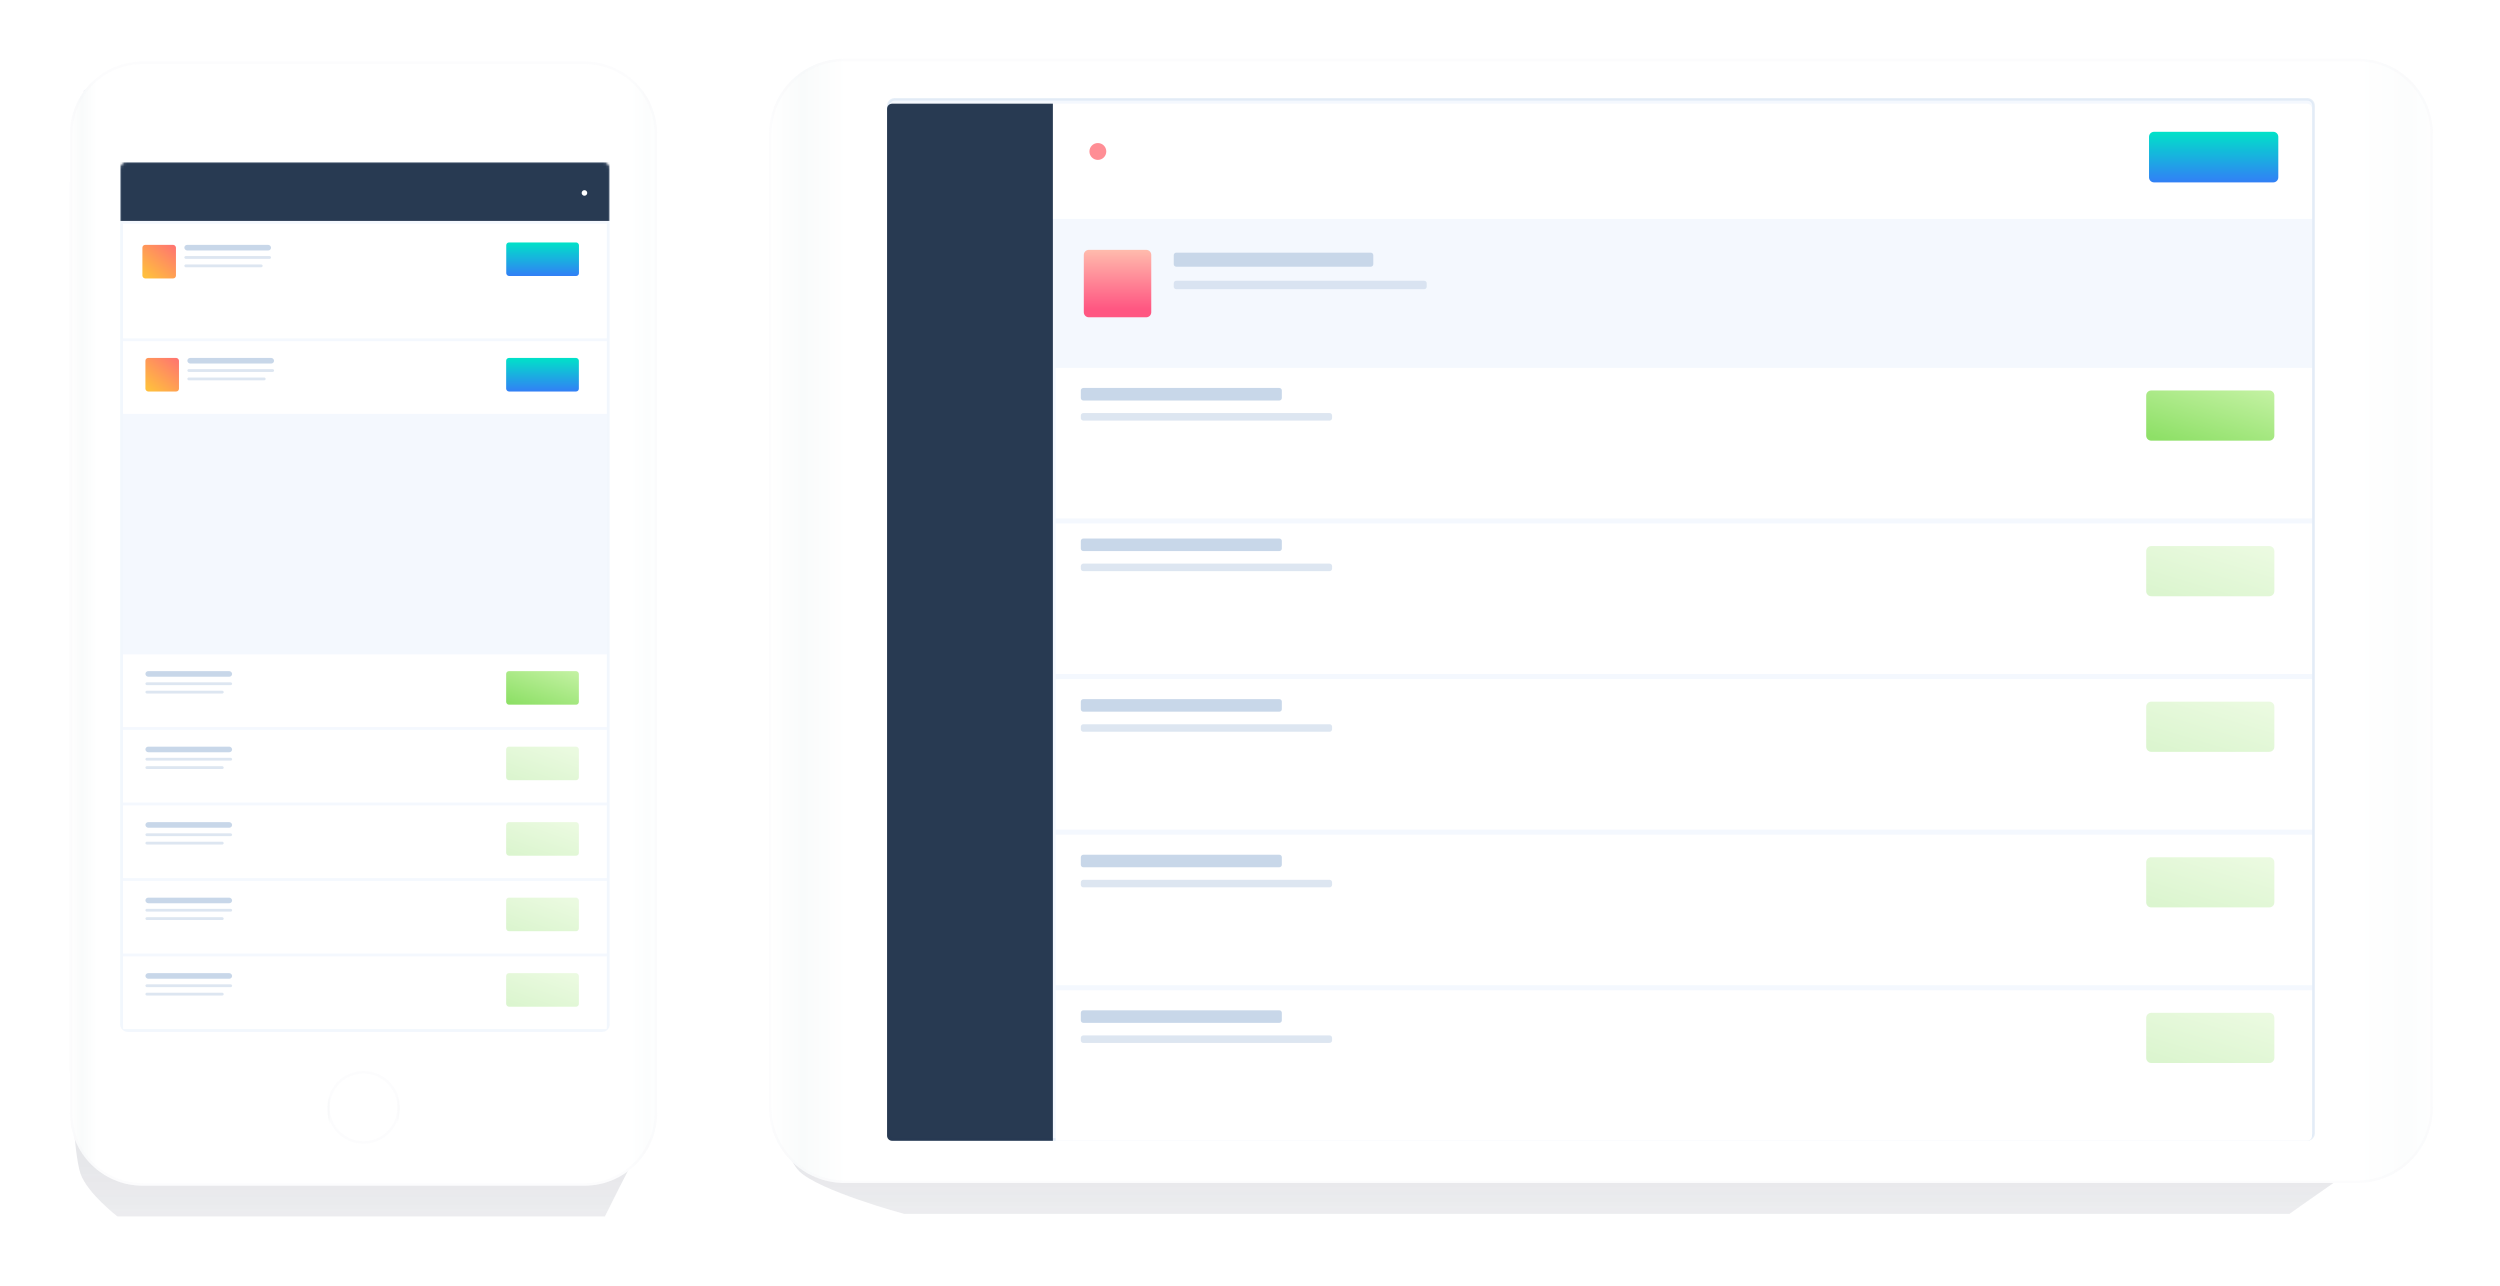 <svg width="894" height="460" viewBox="0 0 894 460" fill="none" xmlns="http://www.w3.org/2000/svg">
<g opacity="0.522" filter="url(#filter0_f_0_1428)">
<path fill-rule="evenodd" clip-rule="evenodd" d="M289.162 31.385L319.259 25.02H836.522L857.285 38.978L865.278 64.077L868.995 390.401C868.995 390.401 856.563 409.225 851.949 411.482C847.335 413.739 818.716 434.083 818.716 434.083H323.307C323.307 434.083 292.765 425.848 285.746 418.764C278.727 411.68 275 382.086 275 382.086V64.077L289.162 31.385Z" fill="url(#paint0_linear_0_1428)"/>
</g>
<path fill-rule="evenodd" clip-rule="evenodd" d="M275 48C275 33.088 287.088 21 302 21H843C857.912 21 870 33.088 870 48V396.027C870 410.939 857.912 423.027 843 423.027H302C287.088 423.027 275 410.939 275 396.027V48Z" fill="url(#paint1_linear_0_1428)"/>
<path d="M302 21.45H843C857.663 21.45 869.55 33.337 869.55 48V396.027C869.55 410.69 857.663 422.577 843 422.577H302C287.337 422.577 275.45 410.69 275.45 396.027V48C275.45 33.337 287.337 21.45 302 21.45Z" stroke="#F0F1F6" stroke-opacity="0.234" stroke-width="0.9"/>
<path opacity="0.448" d="M319.913 35.521H825.087C826.33 35.521 827.337 36.528 827.337 37.771V405.251C827.337 406.494 826.33 407.501 825.087 407.501H319.913C318.67 407.501 317.663 406.494 317.663 405.251V37.771C317.663 36.528 318.67 35.521 319.913 35.521Z" fill="#E6F0FD" stroke="#C7D8EC" stroke-width="0.9"/>
<path fill-rule="evenodd" clip-rule="evenodd" d="M387.568 91.145C387.568 90.15 388.373 89.345 389.368 89.345H409.889C410.883 89.345 411.689 90.15 411.689 91.145V111.666C411.689 112.66 410.883 113.466 409.889 113.466H389.368C388.373 113.466 387.568 112.66 387.568 111.666V91.145Z" fill="url(#paint2_linear_0_1428)"/>
<path fill-rule="evenodd" clip-rule="evenodd" d="M356.41 37.081H824.982C825.976 37.081 826.782 37.887 826.782 38.881V78.289H356.41V37.081Z" fill="white"/>
<path fill-rule="evenodd" clip-rule="evenodd" d="M389.578 54.167C389.578 52.502 390.928 51.152 392.593 51.152V51.152C394.258 51.152 395.608 52.502 395.608 54.167V54.167C395.608 55.832 394.258 57.182 392.593 57.182V57.182C390.928 57.182 389.578 55.832 389.578 54.167V54.167Z" fill="#FF8E95"/>
<path fill-rule="evenodd" clip-rule="evenodd" d="M377.517 187.195H826.782V241.038H377.517V187.195Z" fill="white"/>
<path fill-rule="evenodd" clip-rule="evenodd" d="M386.502 193.479C386.502 192.982 386.905 192.579 387.402 192.579H457.485C457.982 192.579 458.385 192.982 458.385 193.479V196.166C458.385 196.663 457.982 197.066 457.485 197.066H387.402C386.905 197.066 386.502 196.663 386.502 196.166V193.479Z" fill="#C8D7E9"/>
<path opacity="0.615" fill-rule="evenodd" clip-rule="evenodd" d="M386.502 202.453C386.502 201.956 386.905 201.553 387.402 201.553H475.455C475.952 201.553 476.355 201.956 476.355 202.453V203.345C476.355 203.842 475.952 204.245 475.455 204.245H387.402C386.905 204.245 386.502 203.842 386.502 203.345V202.453Z" fill="#C8D7E9"/>
<path opacity="0.317" fill-rule="evenodd" clip-rule="evenodd" d="M767.479 197.071C767.479 196.077 768.285 195.271 769.279 195.271H811.504C812.498 195.271 813.304 196.077 813.304 197.071V211.419C813.304 212.413 812.498 213.219 811.504 213.219H769.279C768.285 213.219 767.479 212.413 767.479 211.419V197.071Z" fill="url(#paint3_linear_0_1428)"/>
<rect x="377.517" y="131.557" width="449.265" height="53.843" fill="white"/>
<path fill-rule="evenodd" clip-rule="evenodd" d="M386.502 139.636C386.502 139.139 386.905 138.736 387.402 138.736H457.485C457.982 138.736 458.385 139.139 458.385 139.636V142.323C458.385 142.82 457.982 143.223 457.485 143.223H387.402C386.905 143.223 386.502 142.82 386.502 142.323V139.636Z" fill="#C8D7E9"/>
<path opacity="0.615" fill-rule="evenodd" clip-rule="evenodd" d="M386.502 148.61C386.502 148.113 386.905 147.71 387.402 147.71H475.455C475.952 147.71 476.355 148.113 476.355 148.61V149.502C476.355 149.999 475.952 150.402 475.455 150.402H387.402C386.905 150.402 386.502 149.999 386.502 149.502V148.61Z" fill="#C8D7E9"/>
<path fill-rule="evenodd" clip-rule="evenodd" d="M767.479 141.434C767.479 140.44 768.285 139.634 769.279 139.634H811.504C812.498 139.634 813.304 140.44 813.304 141.434V155.781C813.304 156.776 812.498 157.581 811.504 157.581H769.279C768.285 157.581 767.479 156.776 767.479 155.781V141.434Z" fill="url(#paint4_linear_0_1428)"/>
<path fill-rule="evenodd" clip-rule="evenodd" d="M377.517 242.833H826.782V296.676H377.517V242.833Z" fill="white"/>
<path fill-rule="evenodd" clip-rule="evenodd" d="M386.502 250.912C386.502 250.415 386.905 250.012 387.402 250.012H457.485C457.982 250.012 458.385 250.415 458.385 250.912V253.599C458.385 254.096 457.982 254.499 457.485 254.499H387.402C386.905 254.499 386.502 254.096 386.502 253.599V250.912Z" fill="#C8D7E9"/>
<path opacity="0.615" fill-rule="evenodd" clip-rule="evenodd" d="M386.502 259.886C386.502 259.389 386.905 258.986 387.402 258.986H475.455C475.952 258.986 476.355 259.389 476.355 259.886V260.778C476.355 261.275 475.952 261.678 475.455 261.678H387.402C386.905 261.678 386.502 261.275 386.502 260.778V259.886Z" fill="#C8D7E9"/>
<path opacity="0.317" fill-rule="evenodd" clip-rule="evenodd" d="M767.479 252.709C767.479 251.715 768.285 250.909 769.279 250.909H811.504C812.498 250.909 813.304 251.715 813.304 252.709V267.057C813.304 268.051 812.498 268.857 811.504 268.857H769.279C768.285 268.857 767.479 268.051 767.479 267.057V252.709Z" fill="url(#paint5_linear_0_1428)"/>
<path fill-rule="evenodd" clip-rule="evenodd" d="M377.517 298.47H826.782V352.313H377.517V298.47Z" fill="white"/>
<path fill-rule="evenodd" clip-rule="evenodd" d="M386.502 306.549C386.502 306.052 386.905 305.649 387.402 305.649H457.485C457.982 305.649 458.385 306.052 458.385 306.549V309.236C458.385 309.733 457.982 310.136 457.485 310.136H387.402C386.905 310.136 386.502 309.733 386.502 309.236V306.549Z" fill="#C8D7E9"/>
<path opacity="0.615" fill-rule="evenodd" clip-rule="evenodd" d="M386.502 315.523C386.502 315.026 386.905 314.623 387.402 314.623H475.455C475.952 314.623 476.355 315.026 476.355 315.523V316.415C476.355 316.912 475.952 317.315 475.455 317.315H387.402C386.905 317.315 386.502 316.912 386.502 316.415V315.523Z" fill="#C8D7E9"/>
<path opacity="0.317" fill-rule="evenodd" clip-rule="evenodd" d="M767.479 308.347C767.479 307.353 768.285 306.547 769.279 306.547H811.504C812.498 306.547 813.304 307.353 813.304 308.347V322.695C813.304 323.689 812.498 324.495 811.504 324.495H769.279C768.285 324.495 767.479 323.689 767.479 322.695V308.347Z" fill="url(#paint6_linear_0_1428)"/>
<path fill-rule="evenodd" clip-rule="evenodd" d="M377.517 354.108H826.782V406.151C826.782 407.145 825.976 407.951 824.982 407.951H377.517V354.108Z" fill="white"/>
<path fill-rule="evenodd" clip-rule="evenodd" d="M386.502 362.187C386.502 361.69 386.905 361.287 387.402 361.287H457.485C457.982 361.287 458.385 361.69 458.385 362.187V364.874C458.385 365.371 457.982 365.774 457.485 365.774H387.402C386.905 365.774 386.502 365.371 386.502 364.874V362.187Z" fill="#C8D7E9"/>
<path opacity="0.615" fill-rule="evenodd" clip-rule="evenodd" d="M386.502 371.161C386.502 370.664 386.905 370.261 387.402 370.261H475.455C475.952 370.261 476.355 370.664 476.355 371.161V372.053C476.355 372.55 475.952 372.953 475.455 372.953H387.402C386.905 372.953 386.502 372.55 386.502 372.053V371.161Z" fill="#C8D7E9"/>
<path opacity="0.317" fill-rule="evenodd" clip-rule="evenodd" d="M767.479 363.984C767.479 362.99 768.285 362.184 769.279 362.184H811.504C812.498 362.184 813.304 362.99 813.304 363.984V378.332C813.304 379.326 812.498 380.132 811.504 380.132H769.279C768.285 380.132 767.479 379.326 767.479 378.332V363.984Z" fill="url(#paint7_linear_0_1428)"/>
<path fill-rule="evenodd" clip-rule="evenodd" d="M768.488 48.932C768.488 47.938 769.294 47.132 770.288 47.132H812.921C813.915 47.132 814.721 47.938 814.721 48.932V63.423C814.721 64.417 813.915 65.223 812.921 65.223H770.288C769.294 65.223 768.488 64.417 768.488 63.423V48.932Z" fill="url(#paint8_linear_0_1428)"/>
<path opacity="0.958" fill-rule="evenodd" clip-rule="evenodd" d="M317.213 38.881C317.213 37.887 318.019 37.081 319.013 37.081H376.512V407.951H319.013C318.019 407.951 317.213 407.145 317.213 406.151V38.881Z" fill="#20324B"/>
<path fill-rule="evenodd" clip-rule="evenodd" d="M419.73 91.25C419.73 90.753 420.133 90.35 420.63 90.35H490.19C490.687 90.35 491.09 90.753 491.09 91.25V94.475C491.09 94.972 490.687 95.375 490.19 95.375H420.63C420.133 95.375 419.73 94.972 419.73 94.475V91.25Z" fill="#C8D7E9"/>
<path opacity="0.615" fill-rule="evenodd" clip-rule="evenodd" d="M419.73 101.3C419.73 100.803 420.133 100.4 420.63 100.4H509.286C509.783 100.4 510.186 100.803 510.186 101.3V102.516C510.186 103.013 509.783 103.416 509.286 103.416H420.63C420.133 103.416 419.73 103.013 419.73 102.516V101.3Z" fill="#C8D7E9"/>
<g opacity="0.522" filter="url(#filter1_f_0_1428)">
<path fill-rule="evenodd" clip-rule="evenodd" d="M29.983 32.364L40.573 26H222.574L229.88 39.956L232.692 65.05L234 391.325C234 391.325 229.626 410.146 228.002 412.403C226.379 414.66 216.309 435 216.309 435H41.997C41.997 435 31.25 426.767 28.781 419.684C26.311 412.601 25 383.012 25 383.012V65.05L29.983 32.364Z" fill="url(#paint9_linear_0_1428)"/>
</g>
<path fill-rule="evenodd" clip-rule="evenodd" d="M25 48C25 33.641 36.641 22 51 22H209C223.359 22 235 33.641 235 48V398C235 412.359 223.359 424 209 424H51C36.641 424 25 412.359 25 398V48Z" fill="url(#paint10_linear_0_1428)"/>
<path d="M51 22.45H209C223.111 22.45 234.55 33.889 234.55 48V398C234.55 412.111 223.111 423.55 209 423.55H51C36.889 423.55 25.45 412.111 25.45 398V48C25.45 33.889 36.889 22.45 51 22.45Z" stroke="#F0F1F6" stroke-opacity="0.234" stroke-width="0.9"/>
<g filter="url(#filter2_i_0_1428)">
<path fill-rule="evenodd" clip-rule="evenodd" d="M130 409C137.18 409 143 403.18 143 396C143 388.82 137.18 383 130 383C122.82 383 117 388.82 117 396C117 403.18 122.82 409 130 409Z" fill="url(#paint11_linear_0_1428)"/>
</g>
<path d="M142.55 396C142.55 402.931 136.931 408.55 130 408.55C123.069 408.55 117.45 402.931 117.45 396C117.45 389.069 123.069 383.45 130 383.45C136.931 383.45 142.55 389.069 142.55 396Z" stroke="#F0F1F6" stroke-opacity="0.234" stroke-width="0.9"/>
<g opacity="0.448">
<path fill-rule="evenodd" clip-rule="evenodd" d="M43 60.7C43 59.209 44.209 58 45.7 58H215.3C216.791 58 218 59.209 218 60.7V366.3C218 367.791 216.791 369 215.3 369H45.7C44.209 369 43 367.791 43 366.3V60.7Z" fill="#E6F0FD"/>
<path d="M45.7 58.45H215.3C216.543 58.45 217.55 59.457 217.55 60.7V366.3C217.55 367.543 216.543 368.55 215.3 368.55H45.7C44.457 368.55 43.45 367.543 43.45 366.3V60.7C43.45 59.457 44.457 58.45 45.7 58.45Z" stroke="#C7D8EC" stroke-opacity="0.135" stroke-width="0.9"/>
</g>
<mask id="mask0_0_1428" style="mask-type:alpha" maskUnits="userSpaceOnUse" x="43" y="58" width="175" height="311">
<path fill-rule="evenodd" clip-rule="evenodd" d="M43 60.7C43 59.209 44.209 58 45.7 58H215.3C216.791 58 218 59.209 218 60.7V366.3C218 367.791 216.791 369 215.3 369H45.7C44.209 369 43 367.791 43 366.3V60.7Z" fill="white"/>
<path d="M45.7 58.45H215.3C216.543 58.45 217.55 59.457 217.55 60.7V366.3C217.55 367.543 216.543 368.55 215.3 368.55H45.7C44.457 368.55 43.45 367.543 43.45 366.3V60.7C43.45 59.457 44.457 58.45 45.7 58.45Z" stroke="white" stroke-width="0.9"/>
</mask>
<g mask="url(#mask0_0_1428)">
<rect x="44" y="80" width="173" height="41" fill="white"/>
<rect x="181.034" y="86.696" width="26" height="12" rx="1" fill="url(#paint12_linear_0_1428)"/>
<rect opacity="0.958" x="43" y="58" width="175" height="21" fill="#20324B"/>
<path fill-rule="evenodd" clip-rule="evenodd" d="M209 70C209.552 70 210 69.552 210 69C210 68.448 209.552 68 209 68C208.448 68 208 68.448 208 69C208 69.552 208.448 70 209 70Z" fill="white"/>
<path fill-rule="evenodd" clip-rule="evenodd" d="M44 234H217V260H44V234Z" fill="white"/>
<rect x="181" y="240" width="26" height="12" rx="1" fill="url(#paint13_linear_0_1428)"/>
<rect x="52" y="240" width="31" height="2" rx="1" fill="#C8D7E9"/>
<rect opacity="0.615" x="52" y="244" width="31" height="1" rx="0.5" fill="#C8D7E9"/>
<rect opacity="0.615" x="52" y="247" width="28" height="1" rx="0.5" fill="#C8D7E9"/>
<path fill-rule="evenodd" clip-rule="evenodd" d="M44 261H217V287H44V261Z" fill="white"/>
<rect opacity="0.317" x="181" y="267" width="26" height="12" rx="1" fill="url(#paint14_linear_0_1428)"/>
<rect x="52" y="267" width="31" height="2" rx="1" fill="#C8D7E9"/>
<rect opacity="0.615" x="52" y="271" width="31" height="1" rx="0.5" fill="#C8D7E9"/>
<rect opacity="0.615" x="52" y="274" width="28" height="1" rx="0.5" fill="#C8D7E9"/>
<path fill-rule="evenodd" clip-rule="evenodd" d="M44 288H217V314H44V288Z" fill="white"/>
<rect opacity="0.317" x="181" y="294" width="26" height="12" rx="1" fill="url(#paint15_linear_0_1428)"/>
<rect x="52" y="294" width="31" height="2" rx="1" fill="#C8D7E9"/>
<rect opacity="0.615" x="52" y="298" width="31" height="1" rx="0.5" fill="#C8D7E9"/>
<rect opacity="0.615" x="52" y="301" width="28" height="1" rx="0.5" fill="#C8D7E9"/>
<path fill-rule="evenodd" clip-rule="evenodd" d="M44 315H217V341H44V315Z" fill="white"/>
<rect opacity="0.317" x="181" y="321" width="26" height="12" rx="1" fill="url(#paint16_linear_0_1428)"/>
<rect x="52" y="321" width="31" height="2" rx="1" fill="#C8D7E9"/>
<rect opacity="0.615" x="52" y="325" width="31" height="1" rx="0.5" fill="#C8D7E9"/>
<rect opacity="0.615" x="52" y="328" width="28" height="1" rx="0.5" fill="#C8D7E9"/>
<path fill-rule="evenodd" clip-rule="evenodd" d="M44 342H217V368H44V342Z" fill="white"/>
<rect opacity="0.317" x="181" y="348" width="26" height="12" rx="1" fill="url(#paint17_linear_0_1428)"/>
<rect x="52" y="348" width="31" height="2" rx="1" fill="#C8D7E9"/>
<rect opacity="0.615" x="52" y="352" width="31" height="1" rx="0.5" fill="#C8D7E9"/>
<rect opacity="0.615" x="52" y="355" width="28" height="1" rx="0.5" fill="#C8D7E9"/>
<path fill-rule="evenodd" clip-rule="evenodd" d="M44 122H217V148H44V122Z" fill="white"/>
<rect x="52" y="128" width="12" height="12" rx="1" fill="url(#paint18_linear_0_1428)"/>
<rect x="181" y="128" width="26" height="12" rx="1" fill="url(#paint19_linear_0_1428)"/>
<rect x="67" y="128" width="31" height="2" rx="1" fill="#C8D7E9"/>
<rect opacity="0.615" x="67" y="132" width="31" height="1" rx="0.5" fill="#C8D7E9"/>
<rect opacity="0.615" x="67" y="135" width="28" height="1" rx="0.5" fill="#C8D7E9"/>
<rect x="50.92" y="87.567" width="12" height="12" rx="1" fill="url(#paint20_linear_0_1428)"/>
<rect x="65.92" y="87.567" width="31" height="2" rx="1" fill="#C8D7E9"/>
<rect opacity="0.615" x="65.92" y="91.567" width="31" height="1" rx="0.5" fill="#C8D7E9"/>
<rect opacity="0.615" x="65.92" y="94.567" width="28" height="1" rx="0.5" fill="#C8D7E9"/>
</g>
<defs>
<filter id="filter0_f_0_1428" x="250.535" y="0.556" width="642.924" height="457.992" filterUnits="userSpaceOnUse" color-interpolation-filters="sRGB">
<feFlood flood-opacity="0" result="BackgroundImageFix"/>
<feBlend mode="normal" in="SourceGraphic" in2="BackgroundImageFix" result="shape"/>
<feGaussianBlur stdDeviation="12.232" result="effect1_foregroundBlur_0_1428"/>
</filter>
<filter id="filter1_f_0_1428" x="0.535" y="1.535" width="257.929" height="457.929" filterUnits="userSpaceOnUse" color-interpolation-filters="sRGB">
<feFlood flood-opacity="0" result="BackgroundImageFix"/>
<feBlend mode="normal" in="SourceGraphic" in2="BackgroundImageFix" result="shape"/>
<feGaussianBlur stdDeviation="12.232" result="effect1_foregroundBlur_0_1428"/>
</filter>
<filter id="filter2_i_0_1428" x="117" y="383" width="26" height="27" filterUnits="userSpaceOnUse" color-interpolation-filters="sRGB">
<feFlood flood-opacity="0" result="BackgroundImageFix"/>
<feBlend mode="normal" in="SourceGraphic" in2="BackgroundImageFix" result="shape"/>
<feColorMatrix in="SourceAlpha" type="matrix" values="0 0 0 0 0 0 0 0 0 0 0 0 0 0 0 0 0 0 127 0" result="hardAlpha"/>
<feOffset dy="1"/>
<feGaussianBlur stdDeviation="1.5"/>
<feComposite in2="hardAlpha" operator="arithmetic" k2="-1" k3="1"/>
<feColorMatrix type="matrix" values="0 0 0 0 0.894 0 0 0 0 0.894 0 0 0 0 0.902 0 0 0 0.38 0"/>
<feBlend mode="normal" in2="shape" result="effect1_innerShadow_0_1428"/>
</filter>
<linearGradient id="paint0_linear_0_1428" x1="257.108" y1="25.02" x2="257.108" y2="458.726" gradientUnits="userSpaceOnUse">
<stop stop-color="#525981" stop-opacity="0.223"/>
<stop offset="0.901" stop-color="#2D324F" stop-opacity="0.223"/>
<stop offset="1" stop-color="#292D4A" stop-opacity="0.1"/>
</linearGradient>
<linearGradient id="paint1_linear_0_1428" x1="275" y1="417.991" x2="875.025" y2="417.991" gradientUnits="userSpaceOnUse">
<stop stop-color="white"/>
<stop offset="0.02" stop-color="#F9FBFB"/>
<stop offset="0.046" stop-color="white"/>
<stop offset="0.946" stop-color="white"/>
<stop offset="0.976" stop-color="#FCFDFD"/>
<stop offset="1" stop-color="white"/>
</linearGradient>
<linearGradient id="paint2_linear_0_1428" x1="386.062" y1="87.335" x2="386.062" y2="110.442" gradientUnits="userSpaceOnUse">
<stop stop-color="#FFC5B1"/>
<stop offset="1" stop-color="#FF5782"/>
</linearGradient>
<linearGradient id="paint3_linear_0_1428" x1="786.151" y1="188.386" x2="778.292" y2="214.538" gradientUnits="userSpaceOnUse">
<stop stop-color="#C2F1A1"/>
<stop offset="1" stop-color="#8EE067"/>
</linearGradient>
<linearGradient id="paint4_linear_0_1428" x1="786.151" y1="132.749" x2="778.292" y2="158.9" gradientUnits="userSpaceOnUse">
<stop stop-color="#C2F1A1"/>
<stop offset="1" stop-color="#8EE067"/>
</linearGradient>
<linearGradient id="paint5_linear_0_1428" x1="786.151" y1="244.024" x2="778.292" y2="270.175" gradientUnits="userSpaceOnUse">
<stop stop-color="#C2F1A1"/>
<stop offset="1" stop-color="#8EE067"/>
</linearGradient>
<linearGradient id="paint6_linear_0_1428" x1="786.151" y1="299.662" x2="778.292" y2="325.813" gradientUnits="userSpaceOnUse">
<stop stop-color="#C2F1A1"/>
<stop offset="1" stop-color="#8EE067"/>
</linearGradient>
<linearGradient id="paint7_linear_0_1428" x1="786.151" y1="355.299" x2="778.292" y2="381.451" gradientUnits="userSpaceOnUse">
<stop stop-color="#C2F1A1"/>
<stop offset="1" stop-color="#8EE067"/>
</linearGradient>
<linearGradient id="paint8_linear_0_1428" x1="768.488" y1="47.132" x2="768.488" y2="65.223" gradientUnits="userSpaceOnUse">
<stop stop-color="#00E2C8"/>
<stop offset="1" stop-color="#327FF6"/>
</linearGradient>
<linearGradient id="paint9_linear_0_1428" x1="18.704" y1="26" x2="18.704" y2="459.64" gradientUnits="userSpaceOnUse">
<stop stop-color="#525981" stop-opacity="0.223"/>
<stop offset="0.901" stop-color="#2D324F" stop-opacity="0.223"/>
<stop offset="1" stop-color="#292D4A" stop-opacity="0.1"/>
</linearGradient>
<linearGradient id="paint10_linear_0_1428" x1="25" y1="418.964" x2="236.773" y2="418.964" gradientUnits="userSpaceOnUse">
<stop stop-color="white"/>
<stop offset="0.02" stop-color="#F9FBFB"/>
<stop offset="0.046" stop-color="white"/>
<stop offset="0.946" stop-color="white"/>
<stop offset="0.976" stop-color="#FCFDFD"/>
<stop offset="1" stop-color="white"/>
</linearGradient>
<linearGradient id="paint11_linear_0_1428" x1="117" y1="408.674" x2="143.22" y2="408.674" gradientUnits="userSpaceOnUse">
<stop stop-color="white"/>
<stop offset="0.02" stop-color="#F9FBFB"/>
<stop offset="0.046" stop-color="white"/>
<stop offset="0.946" stop-color="white"/>
<stop offset="0.976" stop-color="#FCFDFD"/>
<stop offset="1" stop-color="white"/>
</linearGradient>
<linearGradient id="paint12_linear_0_1428" x1="181.034" y1="86.696" x2="181.034" y2="98.696" gradientUnits="userSpaceOnUse">
<stop stop-color="#00E2C8"/>
<stop offset="1" stop-color="#327FF6"/>
</linearGradient>
<linearGradient id="paint13_linear_0_1428" x1="191.594" y1="235.397" x2="185.595" y2="252.336" gradientUnits="userSpaceOnUse">
<stop stop-color="#C2F1A1"/>
<stop offset="1" stop-color="#8EE067"/>
</linearGradient>
<linearGradient id="paint14_linear_0_1428" x1="191.594" y1="262.397" x2="185.595" y2="279.336" gradientUnits="userSpaceOnUse">
<stop stop-color="#C2F1A1"/>
<stop offset="1" stop-color="#8EE067"/>
</linearGradient>
<linearGradient id="paint15_linear_0_1428" x1="191.594" y1="289.397" x2="185.595" y2="306.336" gradientUnits="userSpaceOnUse">
<stop stop-color="#C2F1A1"/>
<stop offset="1" stop-color="#8EE067"/>
</linearGradient>
<linearGradient id="paint16_linear_0_1428" x1="191.594" y1="316.397" x2="185.595" y2="333.336" gradientUnits="userSpaceOnUse">
<stop stop-color="#C2F1A1"/>
<stop offset="1" stop-color="#8EE067"/>
</linearGradient>
<linearGradient id="paint17_linear_0_1428" x1="191.594" y1="343.397" x2="185.595" y2="360.336" gradientUnits="userSpaceOnUse">
<stop stop-color="#C2F1A1"/>
<stop offset="1" stop-color="#8EE067"/>
</linearGradient>
<linearGradient id="paint18_linear_0_1428" x1="58" y1="123.172" x2="48.344" y2="135.172" gradientUnits="userSpaceOnUse">
<stop stop-color="#FF7272"/>
<stop offset="1" stop-color="#FFBE3E"/>
</linearGradient>
<linearGradient id="paint19_linear_0_1428" x1="181" y1="128" x2="181" y2="140" gradientUnits="userSpaceOnUse">
<stop stop-color="#00E2C8"/>
<stop offset="1" stop-color="#327FF6"/>
</linearGradient>
<linearGradient id="paint20_linear_0_1428" x1="56.92" y1="82.739" x2="47.263" y2="94.739" gradientUnits="userSpaceOnUse">
<stop stop-color="#FF7272"/>
<stop offset="1" stop-color="#FFBE3E"/>
</linearGradient>
</defs>
</svg>

